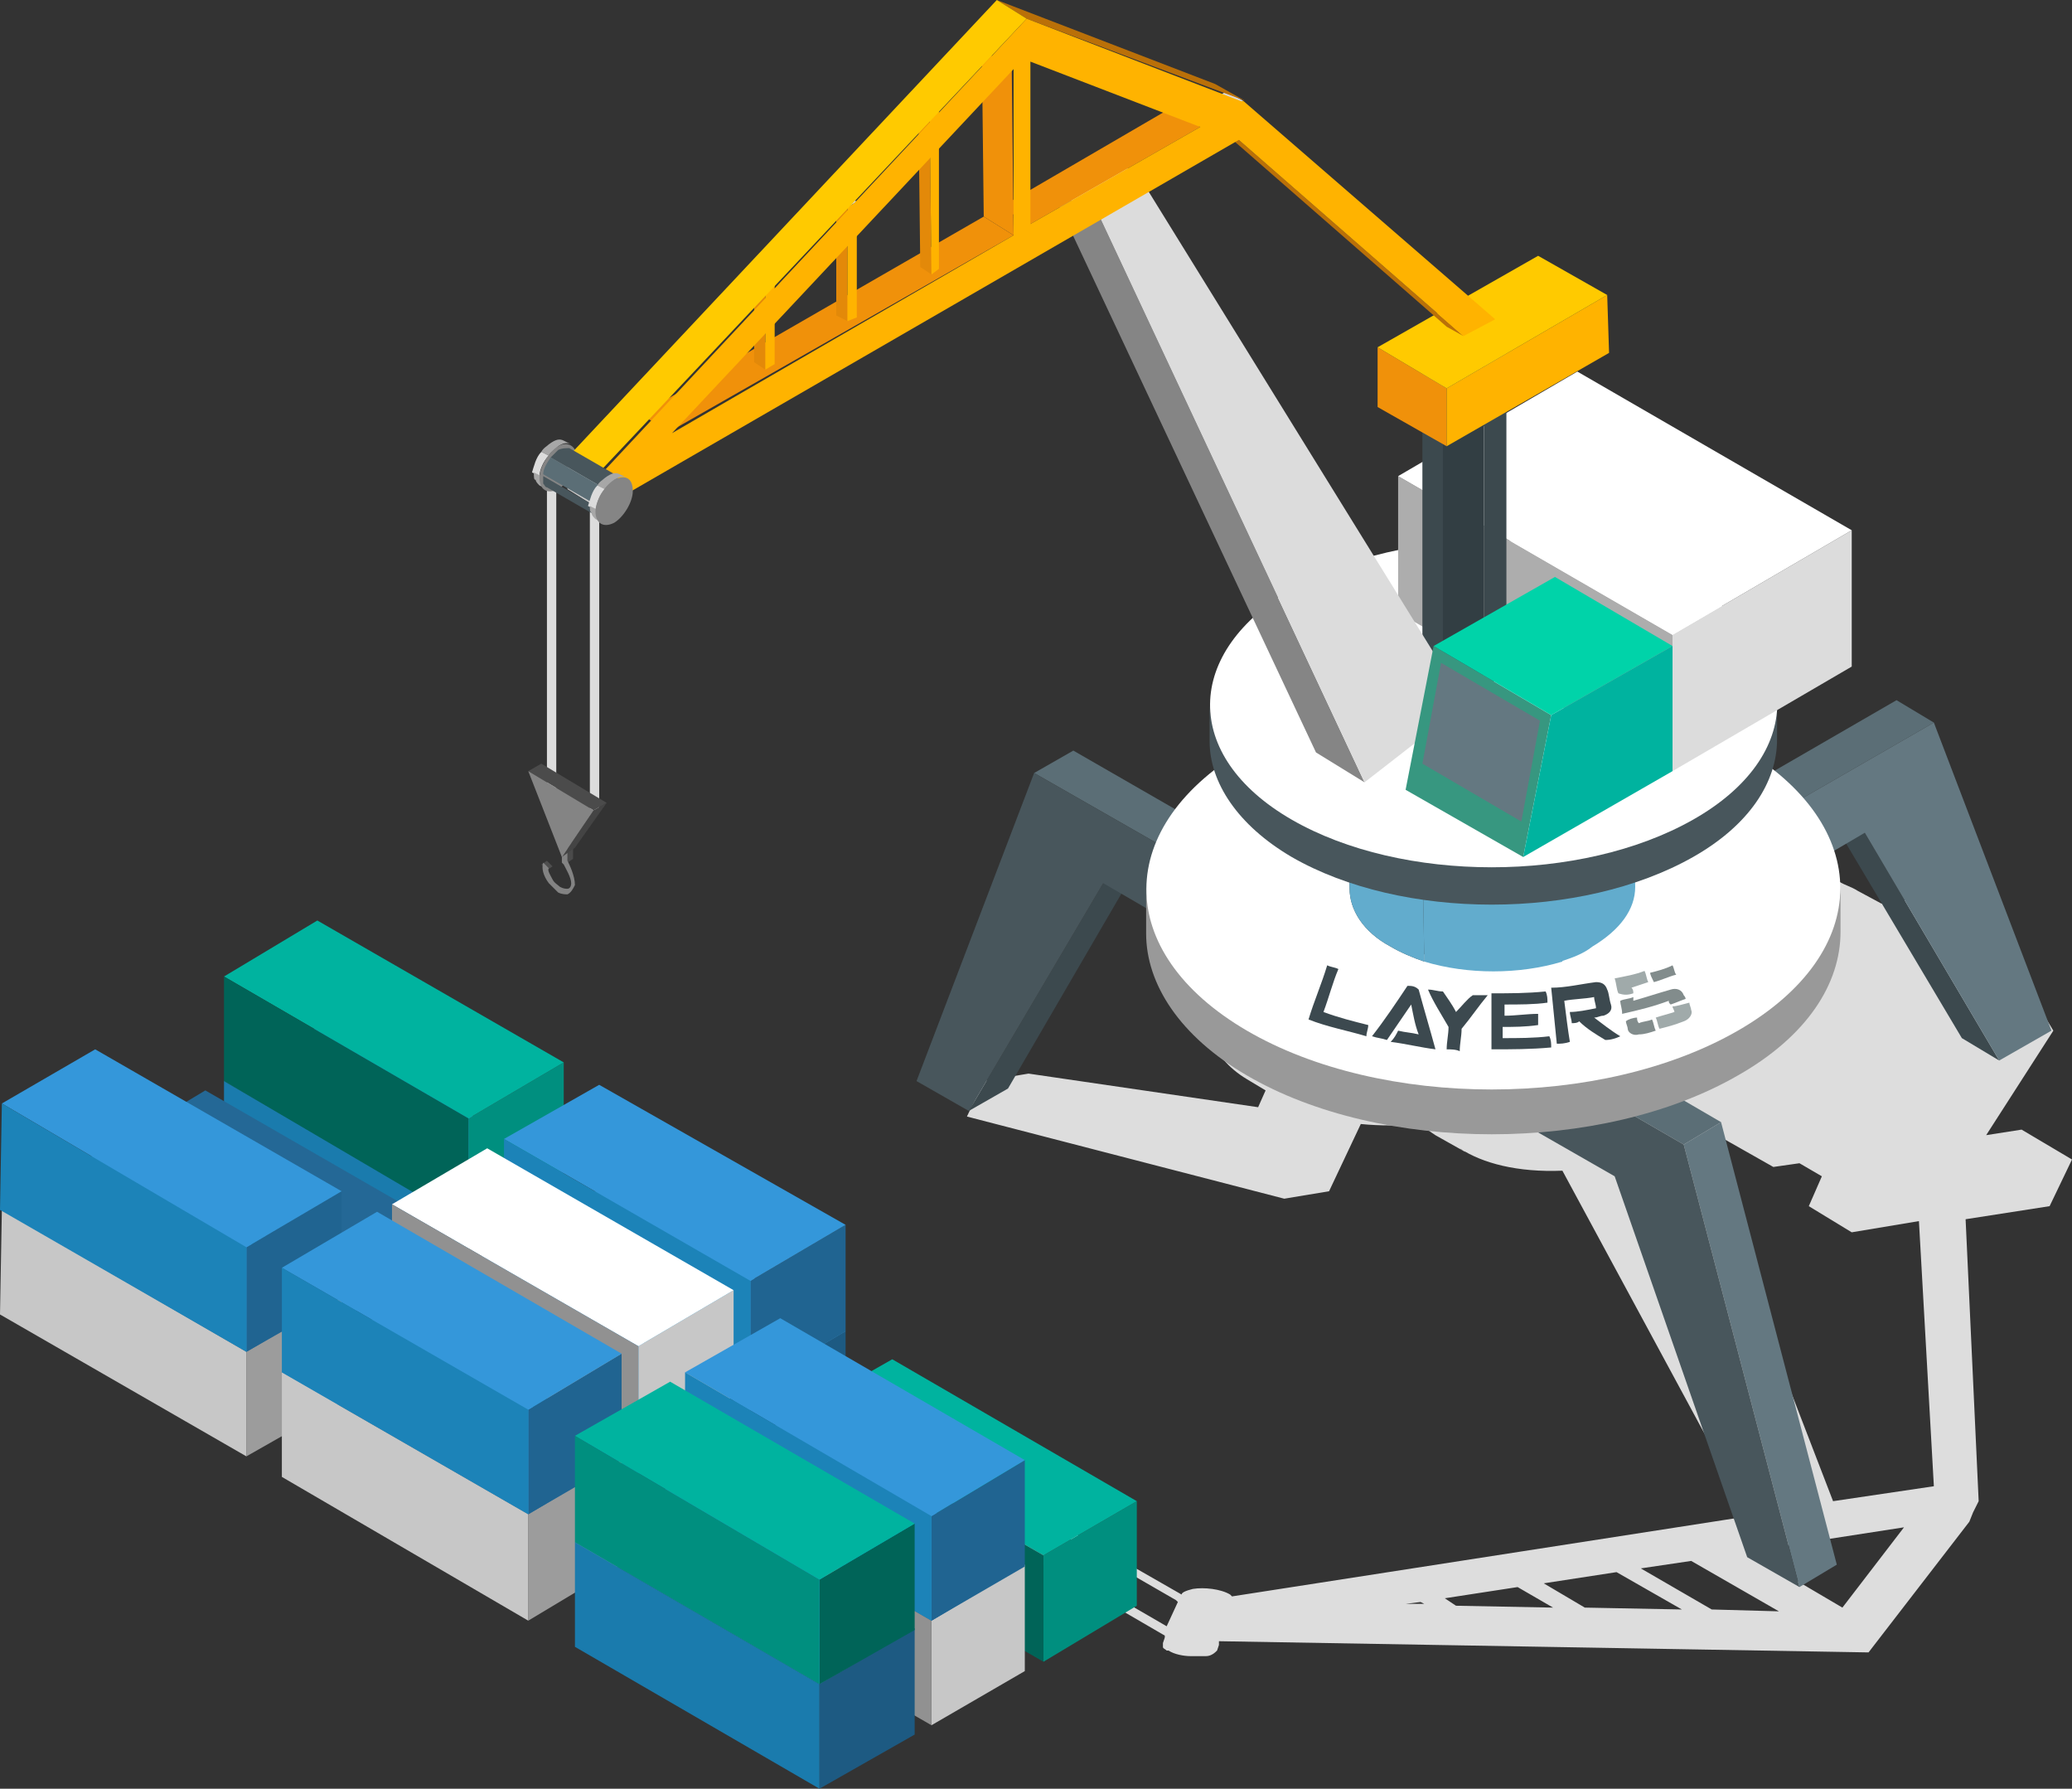 <svg xmlns="http://www.w3.org/2000/svg" xmlns:xlink="http://www.w3.org/1999/xlink" id="Layer_1" x="0" y="0" version="1.1" viewBox="0 0 111 95.8" xml:space="preserve" style="enable-background:new 0 0 111 95.8"><rect x="0" y="0" width="111" height="95.8" fill="#333333" stroke="none"/><style type="text/css">.st0{fill:#ddd}.st1{fill:#4e4e4e}.st2{fill:#4a4a4a}.st3{fill:#4b4b4b}.st4{fill:#838383}.st5{fill:#dcdcdc}.st6{fill:#647881}.st7{fill:#5b6e76}.st8{fill:#48565c}.st9{fill:#3c494e}.st10{fill:#f8f8f8}.st11{fill:#999}.st12{fill:#fff}.st13{fill:#62accd}.st14{fill:#adadad}.st15{fill:#323e43}.st16{fill:#f0910a}.st17{fill:#ffb300}.st18{fill:#ffca00}.st19{fill:#e0e0e0}.st20{fill:#858585}.st21{fill:#dadada}.st22{fill:#ba7008}.st23{fill:#a7a7a7}.st24{fill:#e38909}.st25{fill:#d8d8d8}.st26{fill:#c9c9c9}.st27{fill:#379780}.st28{fill:#00d3a9}.st29{fill:#00b39f}.st30{fill:#444}.st31{fill:#848484}.st32{fill:#1d5a82}.st33{fill:#3497da}.st34{fill:#1a7bad}.st35{fill:#008f7f}.st36{fill:#006458}.st37{fill:#246896}.st38{fill:#9c9c9c}.st39{fill:#c7c7c7}.st40{fill:#206491}.st41{fill:#1c83b8}.st42{fill:#919191}.st43{fill:#3c494f}.st44{fill:#828c8c}.st45{fill:#a0aaaa}</style><path d="M108.3,60.5l-6.4,1l4.5-0.7l3.6-5.6l-4.5-7.5l-4.7,0.7l-1.3-0.7c-0.3-0.2-0.7-0.3-1-0.5v-0.1H83v-0.5H70.5	c-2.5,1.7-4.4,3.7-5.3,5.6c-1.1,2.4-0.4,4.4,1.6,5.6l1,0.6l-0.4,0.9l-12.3-1.8l-2.4,0.4l-0.9,1.9l17,4.4l2.4-0.4l1.7-3.6	c1,0.1,2.1,0.1,3.2,0c0.2,0.2,0.5,0.4,0.8,0.6l1.6,0.9c-0.1-0.1-0.2-0.1-0.3-0.2c1.2,0.8,3.1,1.3,5.5,1.2l10,18.5L66,85.5l-0.1-0.1	c-0.5-0.3-1.4-0.4-2-0.3c-0.4,0.1-0.6,0.2-0.6,0.3v-0.1v0.1l-11-6.3l0.1-0.3l-3.2-0.3h-0.1l-0.4-0.2c-0.1-0.2-0.3-0.5-0.6-0.7	c-0.2-0.1-0.4-0.1-0.5-0.1l-0.4,0.1h0.1H47c-0.2,0-0.3,0.1-0.3,0.3c-0.1,0.1-0.1,0.3,0,0.5c0.1,0.3,0.3,0.5,0.6,0.6l0.4-0.1v-0.2	c-0.2,0-0.3-0.2-0.3-0.4V78c0-0.1,0.1-0.1,0.1-0.1h0.1c0.3,0.1,0.4,0.5,0.5,0.6v0.1l0.3,0.2l2.1,2.7l0.8-0.1l0.1-0.2l11,6.4v0.1	L62.3,88v0.2c0,0.1,0.1,0.1,0.2,0.2h0.1c0.3,0.2,0.8,0.3,1.2,0.3l0.1-0.3h-0.1h0.1l-0.1,0.3h0.8c0.3,0,0.5-0.2,0.6-0.3l0.1-0.3v-0.2	l34.8,0.6l5.4-7l0.2-0.5l0.3-0.6l-0.7-15.1l4.5-0.7l1.2-2.5L108.3,60.5L108.3,60.5z M62.5,87.1l-11.2-6.5l0.6-1.3L63,85.7l0.1,0.1	L62.5,87.1z M75.3,85.9l0.8-0.1l0.2,0.1H75.3z M78,86l-0.6-0.4l3.9-0.6l1.9,1.1L78,86L78,86z M84.9,86.1l-2.2-1.3l3.9-0.6l3.5,2	L84.9,86.1z M91.7,86.2L87.9,84l2.7-0.4l4.7,2.7L91.7,86.2L91.7,86.2z M98.7,86.1l-5.1-3l8.4-1.3L98.7,86.1L98.7,86.1z M103.6,79.6	l-5.4,0.8l-7.4-19.2c0.4-0.1,0.8-0.3,1.2-0.4l3,1.7l1.4-0.2l1.2,0.7l-0.7,1.6l2.3,1.4l3.6-0.6L103.6,79.6L103.6,79.6z" class="st0"/><path d="M29.3,46.6l0.3-0.2l-0.3-0.3L29,46.3L29.3,46.6z" class="st1"/><path d="M30.4,46.2l0.3-0.2v-0.8l-0.3,0.2V46.2z" class="st2"/><path d="M30.4,45.4l0.3-0.2l-0.3-0.1l-0.3,0.1L30.4,45.4z" class="st3"/><path d="M30.1,45.2v1l0.1,0.1c0.1,0.2,0.4,0.7,0.4,1c0,0.2-0.1,0.3-0.2,0.3s-0.2,0-0.4-0.1c-0.1-0.1-0.3-0.2-0.4-0.4	s-0.3-0.5-0.2-0.6l-0.3-0.3c-0.1,0.3,0,0.7,0.3,1.1l0.5,0.5c0.2,0.1,0.4,0.1,0.5,0.1c0.2-0.1,0.3-0.3,0.4-0.5c0-0.5-0.3-1.1-0.4-1.3	v-0.8L30.1,45.2z" class="st4"/><path d="M31.6,26h0.5v17.4h-0.5V26z M29.3,24.5h0.5v18.6h-0.5V24.5z" class="st5"/><path d="M96.4,85l2-1.2l-6.2-23.7l-2,1.2L96.4,85z" class="st6"/><path d="M90.2,61.3l2-1.2l-14.6-8.5l-2.1,1.2L90.2,61.3L90.2,61.3z" class="st7"/><path d="M75.5,52.8v3.9l11,6.3l7.1,20.4l2.8,1.6l-6.2-23.7L75.5,52.8L75.5,52.8z" class="st8"/><path d="M99.9,44.6l-2-1.1l7.2,12.1l2,1.2C107.1,56.8,99.9,44.6,99.9,44.6z" class="st9"/><path d="M89,47.1L86.9,46v3.8L89,51V47.1z" class="st10"/><path d="M103.6,38.7l-2-1.2L86.9,46l2.1,1.1L103.6,38.7L103.6,38.7z" class="st7"/><path d="M89,47.1V51l10.9-6.4l7.2,12.2l2.8-1.6l-6.3-16.5L89,47.1L89,47.1z" class="st6"/><path d="M59.1,47.3l2-1.2L54,58.3l-2.1,1.2C51.9,59.5,59.1,47.3,59.1,47.3z" class="st9"/><path d="M70.1,49.8l2-1.2v3.9l-2,1.2C70.1,53.7,70.1,49.8,70.1,49.8z" class="st10"/><path d="M55.4,41.4l2.1-1.2l14.6,8.4l-2,1.2C70.1,49.8,55.4,41.4,55.4,41.4z" class="st7"/><path d="M70.1,49.8v3.9l-11-6.4l-7.2,12.2l-2.8-1.6l6.3-16.5L70.1,49.8z" class="st8"/><path d="M61.4,47.4V50c0,2.7,1.8,5.5,5.4,7.6c7.2,4.2,19,4.2,26.3,0c3.7-2.1,5.5-4.9,5.5-7.7v-2.6	c0,2.8-1.8,5.5-5.5,7.7c-7.3,4.2-19,4.2-26.3,0C63.2,52.9,61.4,50.1,61.4,47.4z" class="st11"/><path d="M66.9,40c-7.3,4.2-7.3,11-0.1,15.2c7.2,4.2,19,4.2,26.3,0s7.3-11,0.1-15.2C85.9,35.8,74.2,35.8,66.9,40z" class="st12"/><path d="M72.2,41.3l0.1,6.3c0,1.1,0.7,2.3,2.2,3.1c0.5,0.3,1.2,0.6,1.8,0.8l-0.1-6.3c-0.6-0.2-1.3-0.5-1.8-0.8	C73,43.6,72.2,42.4,72.2,41.3z" class="st9"/><path d="M73.2,41.3l0.1,6.3c0,1.1,0.7,2.3,2.2,3.1c0.5,0.3,1.2,0.6,1.8,0.8l-0.1-6.3c-0.6-0.2-1.3-0.5-1.8-0.8	C74,43.6,73.2,42.4,73.2,41.3z" class="st9"/><path d="M72.2,41.3l0.1,6.3c0,1.1,0.7,2.3,2.2,3.1c0.5,0.3,1.2,0.6,1.8,0.8l-0.1-6.3c-0.6-0.2-1.3-0.5-1.8-0.8	C73.1,43.6,72.2,42.4,72.2,41.3z" class="st13"/><path d="M76.2,45.2l0.1,6.3c2.3,0.7,5.1,0.7,7.4,0l-0.1-6.3C81.3,45.9,78.5,45.9,76.2,45.2z" class="st13"/><path d="M83.5,45.2l0.1,6.3c0.6-0.2,1.2-0.4,1.7-0.8c1.5-0.9,2.3-2,2.3-3.2l-0.1-6.3c0,1.2-0.8,2.3-2.3,3.2	C84.7,44.8,84.1,45,83.5,45.2z" class="st13"/><path d="M74.5,38.1c-3,1.7-3,4.6,0,6.3s7.9,1.7,10.9,0s3-4.6,0-6.3S77.5,36.4,74.5,38.1z" class="st3"/><path d="M64.8,37.6v2.1c0,2.2,1.5,4.5,4.4,6.2c5.9,3.4,15.5,3.4,21.5,0c3-1.7,4.5-4,4.5-6.3v-2.1c0,2.3-1.5,4.5-4.5,6.3	c-5.9,3.4-15.6,3.4-21.5,0C66.3,42,64.8,39.8,64.8,37.6z" class="st8"/><path d="M69.3,31.5c-5.9,3.4-6,9-0.1,12.4s15.5,3.4,21.5,0s6-9,0.1-12.4C84.8,28.1,75.2,28.1,69.3,31.5L69.3,31.5z" class="st12"/><path d="M99.2,28.4v7.3l-9.6,5.6V34L99.2,28.4z" class="st5"/><path d="M89.6,34v7.3l-14.7-8.5v-7.3L89.6,34z" class="st14"/><path d="M99.2,28.4L89.6,34l-14.7-8.5l9.6-5.6L99.2,28.4z" class="st12"/><path d="M76.2,17.9v17.6c0,0.3,0.2,0.7,0.7,0.9c0.2,0.1,0.3,0.2,0.5,0.2V19c-0.2-0.1-0.4-0.1-0.5-0.2	C76.4,18.6,76.2,18.3,76.2,17.9z" class="st9"/><path d="M77.3,19.1v17.6c0.7,0.2,1.5,0.2,2.2,0V19.1C78.8,19.3,78,19.3,77.3,19.1z" class="st15"/><path d="M79.5,19.1v17.6c0.2-0.1,0.4-0.1,0.5-0.2c0.4-0.3,0.7-0.6,0.7-0.9V18c0,0.3-0.2,0.7-0.7,0.9	C79.9,18.9,79.7,19,79.5,19.1z" class="st9"/><path d="M76.8,17c-0.9,0.5-0.9,1.3,0,1.9c0.9,0.5,2.3,0.5,3.2,0s0.9-1.3,0-1.9C79.1,16.5,77.7,16.5,76.8,17z" class="st3"/><path d="M73.8,18.6v3.2l3.7,2.1v-3.1L73.8,18.6z" class="st16"/><path d="M77.5,20.8v3.1l8.7-5l-0.1-3.1L77.5,20.8L77.5,20.8z" class="st17"/><path d="M73.8,18.6l3.7,2.2l8.6-5l-3.7-2.1L73.8,18.6z" class="st18"/><path d="M61,9.4l-1.6-1l-3.1,1.7l2.6,1.5L61,9.4z" class="st19"/><path d="M58.9,11.6l-2.6-1.5l14.2,30.2l2.6,1.6C73.1,41.9,58.9,11.6,58.9,11.6z" class="st20"/><path d="M61,9.4l-2.1,2.2l14.2,30.3l5.4-4.2C78.5,37.7,61,9.4,61,9.4z" class="st5"/><path d="M66.6,5.4l-0.9-0.5l-1.6,0.9L65,6.3L66.6,5.4z" class="st21"/><path d="M65,6.3l-0.9-0.5l13.4,11.7l0.9,0.5L65,6.3z" class="st22"/><path d="M66.6,5.4L65,6.3L78.4,18l1.7-0.9C80.1,17.1,66.6,5.4,66.6,5.4z" class="st17"/><path d="M29.4,23.8L29.4,23.8c0.4-0.3,0.6-0.3,0.8-0.2l0.4,0.2c-0.2-0.1-0.4-0.1-0.7,0.1L29.8,24	c-0.1,0.1-0.3,0.2-0.4,0.4L29,24.2C29.1,24,29.3,23.9,29.4,23.8z" class="st23"/><path d="M29.4,24.4L29,24.2c-0.3,0.3-0.4,0.8-0.5,1.1l0.4,0.2C28.9,25.2,29.1,24.7,29.4,24.4z" class="st5"/><path d="M28.6,25.3l0.4,0.2v0.1c0,0.1,0,0.2,0.1,0.3c0,0.1,0.1,0.2,0.2,0.3L28.9,26c-0.1-0.1-0.2-0.2-0.2-0.3	C28.6,25.7,28.6,25.6,28.6,25.3C28.6,25.4,28.6,25.4,28.6,25.3z" class="st23"/><path d="M29.9,23.9c-0.5,0.3-1,1.1-1,1.7s0.4,0.9,1,0.6c0.5-0.3,1-1.1,1-1.7C30.9,23.9,30.4,23.6,29.9,23.9z" class="st20"/><path d="M64.3,6.8l-1.6-1l-9.1,5.3l1.6,0.9C55.2,12,64.3,6.8,64.3,6.8z" class="st16"/><path d="M54.2,3.6l-1.6-0.9l0.1,8.9l1.6,1C54.3,12.6,54.2,3.6,54.2,3.6z" class="st16"/><path d="M66.7,5.4l-1.6-0.9L53.4,0L55,1L66.7,5.4z" class="st22"/><path d="M54.3,12.6l-1.6-1L34.3,22.2l1.6,0.9L54.3,12.6z" class="st16"/><path d="M49.8,6l-0.6-0.4l0.1,8.7l0.6,0.4L49.8,6z" class="st24"/><path d="M50.3,5.7l-0.6-0.4l-0.5,0.3L49.8,6L50.3,5.7z" class="st25"/><path d="M49.8,6l0.1,8.7l0.4-0.3V5.7C50.3,5.7,49.8,6,49.8,6z" class="st17"/><path d="M45.4,11.1l-0.6-0.3v6.1l0.6,0.3V11.1z" class="st24"/><path d="M45.9,10.8l-0.6-0.3l-0.5,0.3l0.6,0.3L45.9,10.8z" class="st25"/><path d="M45.4,11.1v6.1l0.5-0.2v-6.2L45.4,11.1z" class="st17"/><path d="M41,15.4l-0.6-0.3v4.3l0.6,0.4C41,19.8,41,15.4,41,15.4z" class="st24"/><path d="M41.5,15.2l-0.6-0.4l-0.5,0.3l0.6,0.3C41,15.4,41.5,15.2,41.5,15.2z" class="st25"/><path d="M41,15.4v4.4l0.5-0.3v-4.3C41.5,15.2,41,15.4,41,15.4z" class="st17"/><path d="M55,1l-1.6-1l-23,24.5l1.6,0.9C32,25.4,55,1,55,1z" class="st18"/><path d="M32,25.4l-1.6-0.9v1.7l1.6,1V25.4z" class="st26"/><path d="M55,1l11.7,4.5v1.8l-34.6,20v-1.8C32.1,25.5,55,1,55,1z M54.3,12.6V3.7L36,23.2L54.3,12.6z M55.2,12l9.1-5.2	l-9.1-3.5V12z" class="st17"/><path d="M29.8,24.2l0.1-0.1c0.2-0.1,0.4-0.1,0.6-0.1l2.6,1.5c-0.1-0.1-0.4-0.1-0.6,0.1c0,0-0.1,0-0.1,0.1L32.1,26	l-2.6-1.5C29.5,24.5,29.8,24.2,29.8,24.2z" class="st8"/><path d="M32.1,26l-2.6-1.5c-0.2,0.3-0.4,0.6-0.4,0.9l2.6,1.5C31.7,26.6,31.9,26.3,32.1,26z" class="st7"/><path d="M29.1,25.5l2.6,1.5v0.4c0,0.1,0.1,0.2,0.2,0.2l-2.6-1.5c-0.1,0-0.1-0.1-0.2-0.2V25.5z" class="st8"/><path d="M32.5,25.6c-0.4,0.3-0.8,0.9-0.8,1.4s0.4,0.7,0.8,0.5c0.4-0.3,0.8-0.9,0.8-1.4S33,25.4,32.5,25.6z" class="st20"/><path d="M32.4,25.6L32.4,25.6c0.4-0.3,0.6-0.3,0.8-0.2l0.4,0.2c-0.2-0.1-0.4-0.1-0.7,0.1l-0.1,0.1	c-0.1,0.1-0.3,0.2-0.4,0.4L32,26C32.1,25.8,32.3,25.7,32.4,25.6z" class="st23"/><path d="M32.4,26.2L32,26c-0.3,0.3-0.4,0.8-0.5,1.1l0.4,0.2C32,26.9,32.1,26.5,32.4,26.2z" class="st5"/><path d="M31.6,27.1l0.4,0.2v0.1c0,0.1,0,0.2,0.1,0.3c0,0.1,0.1,0.2,0.2,0.3l-0.4-0.2c-0.1-0.1-0.2-0.2-0.2-0.3	C31.6,27.4,31.6,27.3,31.6,27.1C31.6,27.2,31.6,27.1,31.6,27.1z" class="st23"/><path d="M32.9,25.7c-0.5,0.3-1,1.1-1,1.7c0,0.6,0.4,0.9,1,0.6c0.5-0.3,1-1.1,1-1.7C33.9,25.6,33.5,25.4,32.9,25.7z" class="st20"/><path d="M83.1,38.3l-6.3-3.7l-1.5,7.7l6.3,3.6L83.1,38.3z" class="st27"/><path d="M82.5,38.6l-5.3-3.1l-1,5.4l5.3,3.1L82.5,38.6z" class="st6"/><path d="M89.6,34.6l-6.3-3.7l-6.5,3.7l6.3,3.7L89.6,34.6z" class="st28"/><path d="M83.1,38.3l-1.5,7.6l8-4.6v-6.7L83.1,38.3z" class="st29"/><path d="M30.1,45.9l0.7-0.5l1.7-2.4l-0.7,0.4L30.1,45.9z" class="st30"/><path d="M31.8,43.4l0.7-0.4L29,40.9l-0.7,0.4L31.8,43.4z" class="st3"/><path d="M28.3,41.3l1.8,4.6l1.7-2.5L28.3,41.3z" class="st31"/><g><path d="M25.1,71.2l5.1-3v-5.6l-5.1,2.9V71.2z" class="st32"/><path d="M25.1,65.5l5.1-2.9L17,55l-5,2.9L25.1,65.5z" class="st33"/><path d="M12,57.9v5.7l13.1,7.6v-5.7L12,57.9z" class="st34"/><path d="M25.1,65.6l5.1-3v-5.7l-5.1,3V65.6z" class="st35"/><path d="M25.1,59.9l5.1-3L17,49.3l-5,3L25.1,59.9z" class="st29"/><path d="M12,52.3v5.6l13.1,7.7v-5.7L12,52.3z" class="st36"/><path d="M19.1,74.6l5.1-2.9V66l-5.1,3V74.6z" class="st32"/><path d="M19.1,69l5.1-3L11,58.4l-5,3L19.1,69z" class="st37"/><path d="M6,61.4V67l13.1,7.6V69L6,61.4z" class="st34"/><path d="M13.2,78l5.1-2.9v-5.7l-5.1,3V78z" class="st38"/><path d="M13.2,72.4l5.1-3L5.1,61.8l-5,3L13.2,72.4z" class="st33"/><path d="M0.1,64.8L0,70.4L13.2,78v-5.6L0.1,64.8z" class="st39"/><path d="M13.2,72.4l5.1-2.9v-5.7l-5.1,3V72.4z" class="st40"/><path d="M13.2,66.8l5.1-3L5.1,56.2l-5,2.9L13.2,66.8z" class="st33"/><path d="M0.1,59.1L0,64.8l13.2,7.6v-5.6L0.1,59.1z" class="st41"/><path d="M40.2,79.9l5.1-3v-5.6l-5.1,3V79.9z" class="st32"/><path d="M40.2,74.3l5.1-3l-13.2-7.6L27,66.6L40.2,74.3z" class="st33"/><path d="M27,66.6v5.7l13.2,7.6v-5.6L27,66.6z" class="st34"/><path d="M40.2,74.3l5.1-3v-5.7l-5.1,3V74.3z" class="st40"/><path d="M40.2,68.6l5.1-3l-13.2-7.5L27,61L40.2,68.6z" class="st33"/><path d="M27,61v5.6l13.2,7.7v-5.7C40.2,68.6,27,61,27,61z" class="st41"/><path d="M34.2,83.4l5.1-3v-5.7l-5.1,3V83.4z" class="st32"/><path d="M34.2,77.7l5.1-3l-13.2-7.6l-5.1,3L34.2,77.7z" class="st33"/><path d="M21,70.1v5.6l13.2,7.7v-5.7L21,70.1z" class="st34"/><path d="M34.2,77.7l5.1-2.9v-5.7l-5.1,3V77.7z" class="st39"/><path d="M34.2,72.1l5.1-3l-13.2-7.6l-5.1,3L34.2,72.1z" class="st12"/><path d="M21,64.5v5.6l13.2,7.6v-5.6L21,64.5z" class="st42"/><path d="M28.3,86.8l5-3v-5.7l-5,3V86.8z" class="st38"/><path d="M28.3,81.1l5-3l-13.1-7.6l-5.1,3L28.3,81.1z" class="st33"/><path d="M15.1,73.5v5.6l13.2,7.7v-5.7L15.1,73.5z" class="st39"/><path d="M28.3,81.1l5-2.9v-5.7l-5,3V81.1z" class="st40"/><path d="M28.3,75.5l5-3l-13.1-7.6l-5.1,3L28.3,75.5z" class="st33"/><path d="M15.1,67.9v5.6l13.2,7.6v-5.6L15.1,67.9z" class="st41"/><path d="M55.9,89l5-3v-5.6l-5,2.9V89z" class="st35"/><path d="M55.9,83.3l5-2.9l-13.1-7.6l-5.1,2.9L55.9,83.3z" class="st29"/><path d="M42.7,75.7v5.7L55.9,89v-5.7L42.7,75.7z" class="st36"/><path d="M49.9,92.4l5-2.9v-5.7l-5,3V92.4z" class="st39"/><path d="M49.9,86.8l5-3l-13.1-7.6l-5.1,3L49.9,86.8z" class="st33"/><path d="M36.7,79.2v5.6l13.2,7.6v-5.6L36.7,79.2z" class="st42"/><path d="M49.9,86.8l5-2.9v-5.7l-5,3V86.8z" class="st40"/><path d="M49.9,81.2l5-3l-13.1-7.6l-5.1,2.9L49.9,81.2z" class="st33"/><path d="M36.7,73.5v5.7l13.2,7.6v-5.6L36.7,73.5z" class="st41"/><path d="M43.9,95.8l5.1-2.9v-5.7l-5.1,3V95.8z" class="st32"/><path d="M43.9,90.2l5.1-3l-13.1-7.6l-5.1,3L43.9,90.2z" class="st33"/><path d="M30.8,82.6v5.6l13.1,7.6v-5.6L30.8,82.6z" class="st34"/><path d="M43.9,90.2l5.1-2.9v-5.7l-5.1,3V90.2z" class="st36"/><path d="M43.9,84.6l5.1-3L35.9,74l-5.1,2.9L43.9,84.6z" class="st29"/><path d="M30.8,76.9v5.7l13.1,7.6v-5.6L30.8,76.9z" class="st35"/></g><g><g><path d="M71.7,51.9c-0.2-0.1-0.4-0.1-0.6-0.2c-0.3,1-0.7,1.9-1,2.9c1,0.4,2.1,0.6,3.1,0.9c0-0.2,0.1-0.4,0.1-0.6 c-0.8-0.2-1.6-0.4-2.4-0.7C71.2,53.4,71.4,52.6,71.7,51.9z" class="st43"/><path d="M75.4,52.8c-0.6,0.9-1.2,1.8-1.9,2.7c0.3,0.1,0.5,0.1,0.8,0.2c0.4-0.6,0.9-1.3,1.3-1.9 c0.1,0.5,0.2,1.1,0.4,1.6c-0.4-0.1-0.7-0.1-1.1-0.2c-0.1,0.2-0.2,0.4-0.4,0.6c0.8,0.1,1.6,0.3,2.4,0.4c-0.3-1.1-0.6-2.1-0.9-3.2 C75.8,52.8,75.6,52.8,75.4,52.8z" class="st43"/><path d="M78,54.2c-0.2-0.4-0.5-0.8-0.7-1.1c-0.3,0-0.5-0.1-0.8-0.1c0.3,0.7,0.7,1.3,1.1,2c0,0.4-0.1,0.8-0.1,1.2 c0.2,0,0.5,0,0.7,0.1c0-0.4,0.1-0.8,0.1-1.2c0.5-0.6,0.9-1.2,1.4-1.8c-0.3,0-0.5,0-0.8,0C78.6,53.5,78.3,53.9,78,54.2z" class="st43"/><path d="M79.9,53.7c0,0,0,0.1,0,0.1c0,0.2,0,0.4,0,0.6c0,0.2,0,0.5,0,0.7c0,0.4,0,0.7,0,1.1c1.1,0,2.1,0,3.2-0.1 c0-0.2,0-0.4-0.1-0.6c-0.8,0.1-1.7,0.1-2.5,0.1c0-0.2,0-0.3,0-0.5c0,0,0-0.1,0-0.1c0.6,0,1.2,0,1.9-0.1c0-0.2,0-0.4,0-0.6 c-0.6,0-1.2,0.1-1.8,0.1c0-0.2,0-0.4,0-0.6c0.8,0,1.6,0,2.3-0.1c0-0.2,0-0.4-0.1-0.6c-1,0.1-1.9,0.1-2.9,0.1 C79.9,53.4,79.9,53.5,79.9,53.7z" class="st43"/><path d="M83.8,53.6c0.5-0.1,1.1-0.1,1.6-0.2c0,0.2,0.1,0.4,0.1,0.6c-0.5,0.1-1,0.2-1.4,0.2c0,0.2,0.1,0.4,0.1,0.6 c0.1,0,0.3,0,0.4-0.1c0.4,0.4,0.9,0.7,1.4,1c0.3,0,0.6-0.1,0.8-0.2c-0.5-0.3-1-0.7-1.4-1c0.2,0,0.3-0.1,0.5-0.1 c0.3-0.1,0.5-0.3,0.4-0.6c-0.1-0.3-0.1-0.6-0.2-0.8c-0.1-0.3-0.3-0.4-0.6-0.4c0,0,0,0,0,0c-0.8,0.1-1.6,0.3-2.4,0.3 c0.1,1,0.2,2,0.3,3c0.2,0,0.4,0,0.7-0.1C84,55.2,83.9,54.4,83.8,53.6z" class="st43"/><path id="_Path__7_" d="M88.4,52.1c0.4-0.1,0.8-0.2,1.2-0.4c0.1,0.2,0.1,0.4,0.2,0.5c-0.4,0.1-0.8,0.3-1.2,0.4 C88.5,52.4,88.4,52.2,88.4,52.1z" class="st44"/><path id="_Path_2_7_" d="M90.3,53.5c0-0.1-0.1-0.2-0.1-0.2c-0.1-0.3-0.4-0.4-0.7-0.3c-0.7,0.2-1.3,0.4-2,0.6 c0-0.1,0-0.1,0-0.2c-0.2,0.1-0.5,0.1-0.7,0.2c0,0.2,0.1,0.4,0.1,0.7c0.9-0.2,1.7-0.4,2.5-0.7c0,0.1,0,0.1,0.1,0.2 C89.8,53.7,90,53.6,90.3,53.5z" class="st44"/><path id="_Path_3_7_" d="M87.5,53.2c0-0.1,0-0.2-0.1-0.3c0.3-0.1,0.6-0.2,0.9-0.3c-0.1-0.2-0.1-0.4-0.2-0.6 c-0.5,0.2-1.1,0.3-1.6,0.4c0.1,0.3,0.1,0.6,0.2,0.8C87,53.3,87.2,53.3,87.5,53.2z" class="st45"/><path id="_Path_4_7_" d="M89.6,53.9c0,0.1,0.1,0.2,0.1,0.3c-0.3,0.1-0.7,0.2-1,0.3c0.1,0.2,0.1,0.4,0.2,0.6 c0.4-0.1,0.8-0.2,1.3-0.4c0.3-0.1,0.5-0.4,0.4-0.6c0-0.1-0.1-0.3-0.1-0.4C90.1,53.8,89.8,53.9,89.6,53.9z" class="st45"/><path id="_Path_5_7_" d="M87.7,54.5c0,0.1,0,0.2,0.1,0.3c0.2-0.1,0.5-0.1,0.7-0.2c0.1,0.2,0.1,0.4,0.2,0.6 c-0.3,0.1-0.6,0.2-0.9,0.2c-0.3,0.1-0.6-0.1-0.6-0.3c0-0.1-0.1-0.3-0.1-0.4C87.2,54.6,87.5,54.5,87.7,54.5z" class="st44"/></g></g></svg>